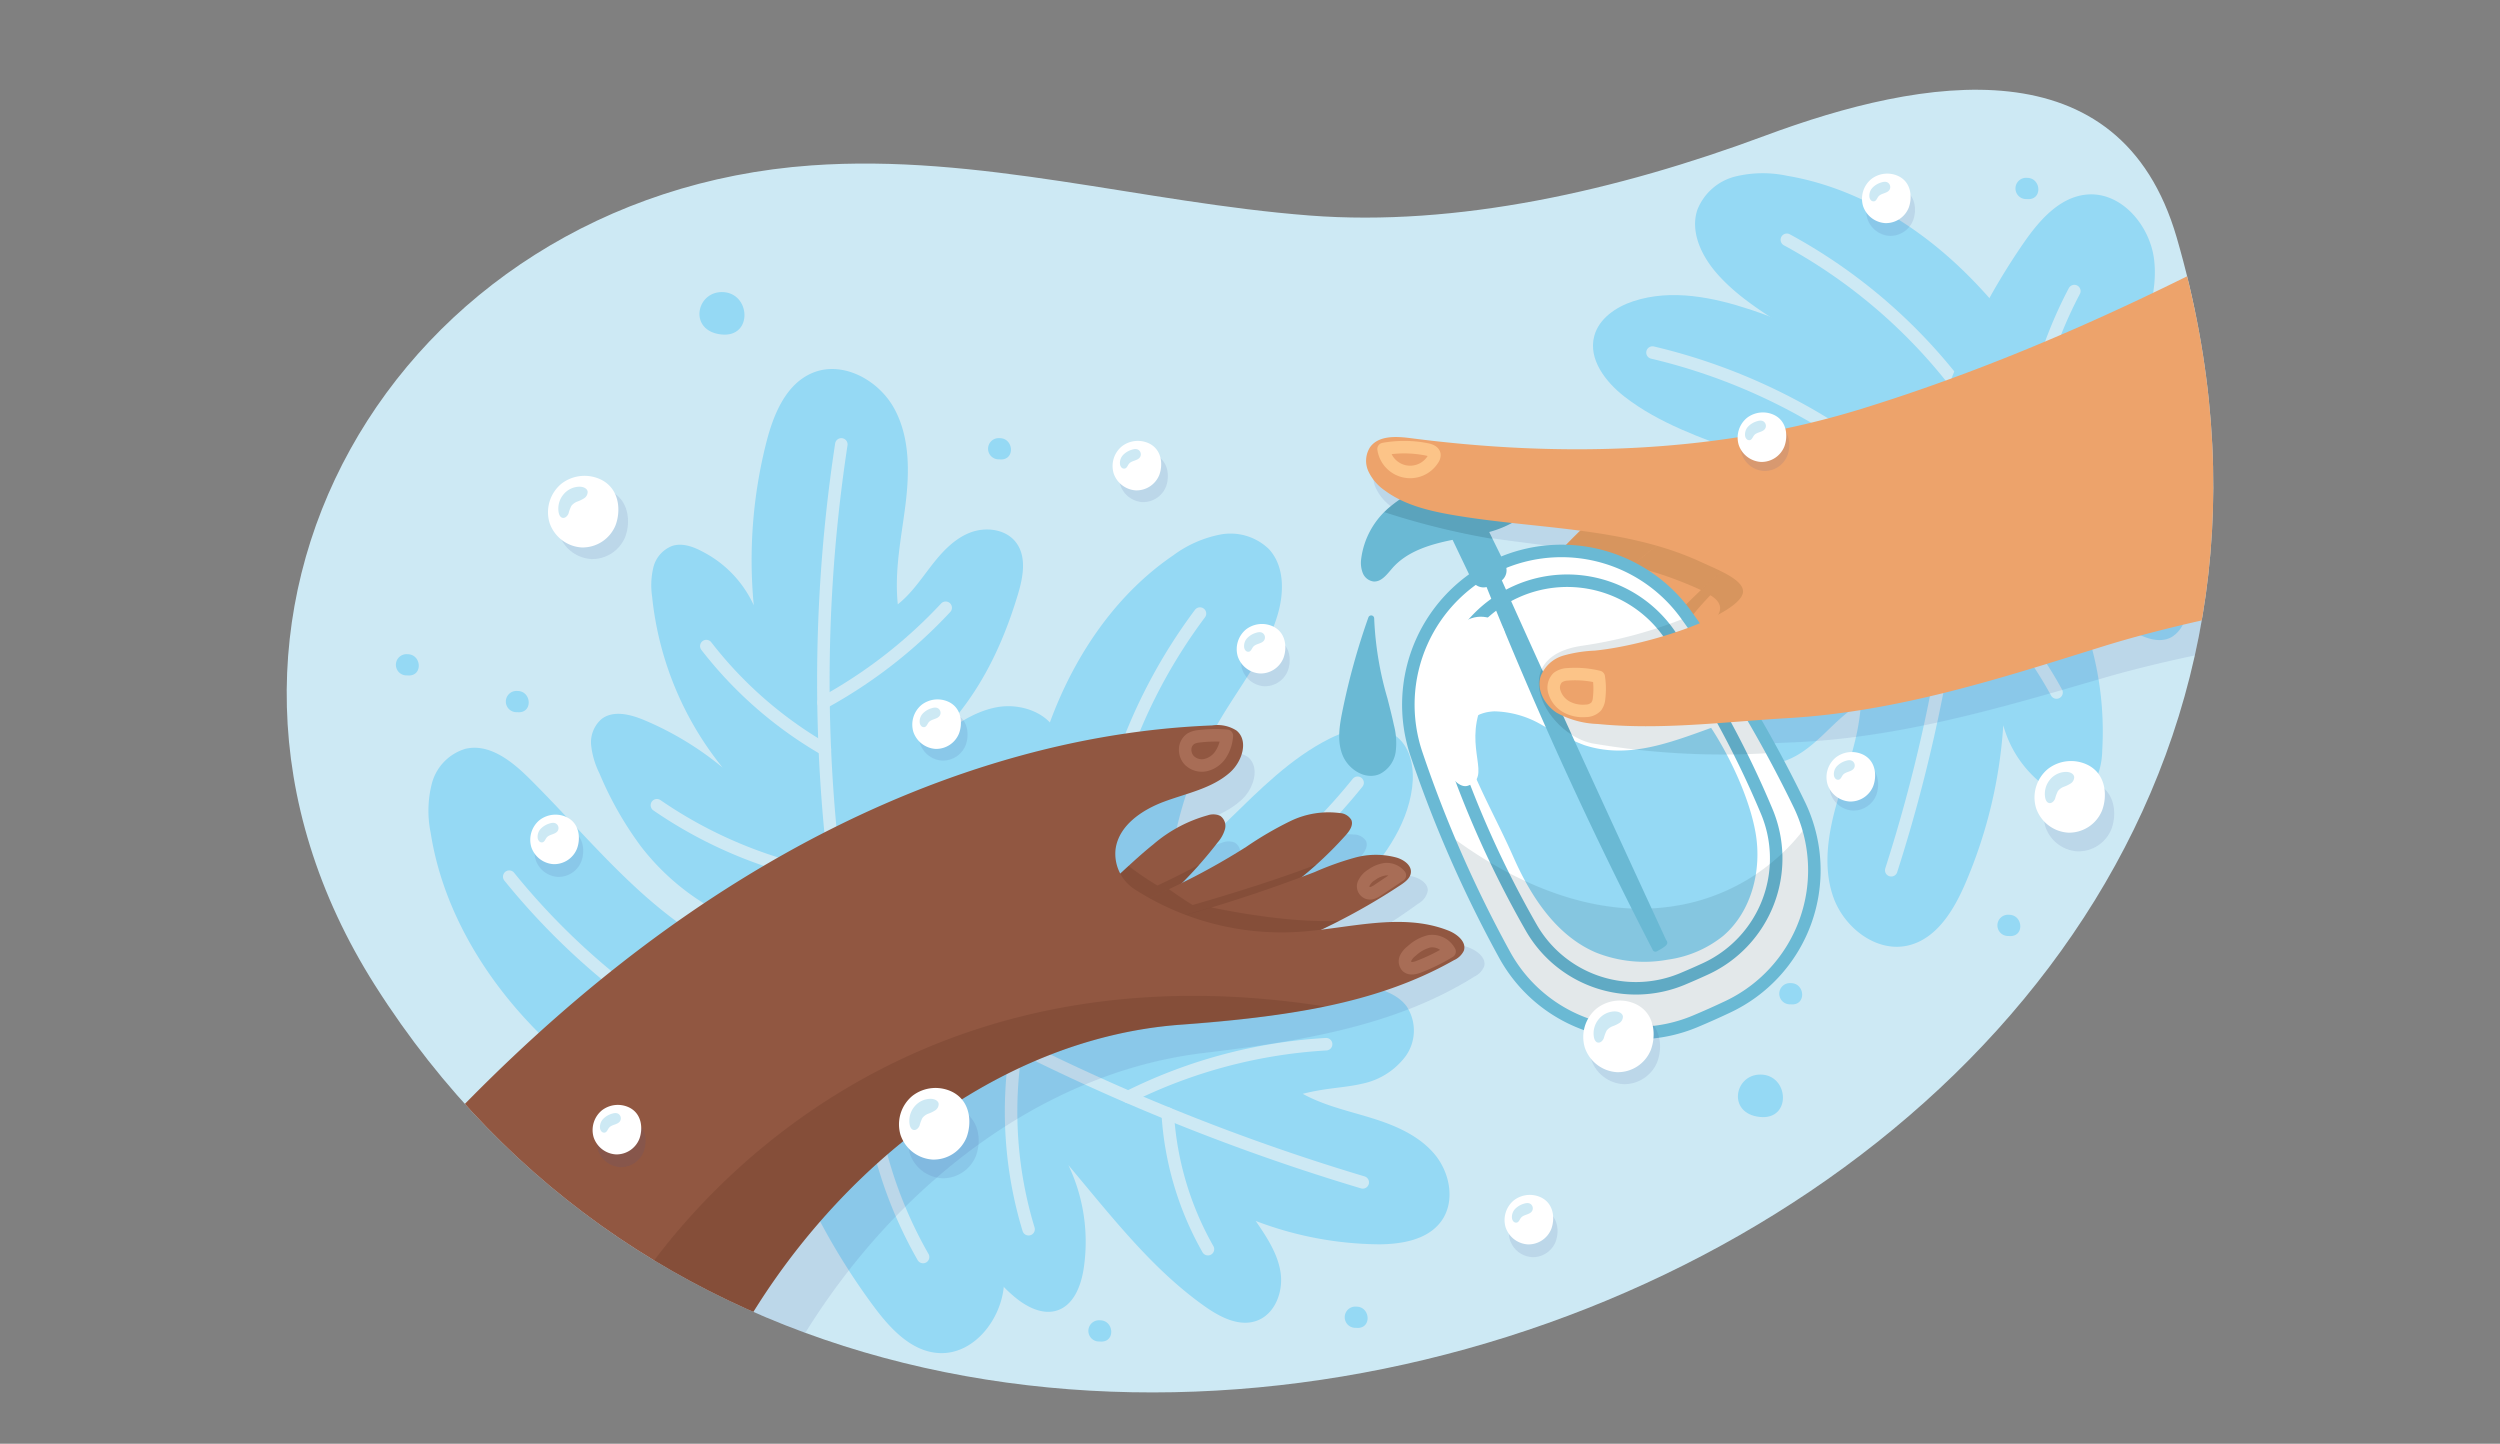 <svg xmlns="http://www.w3.org/2000/svg" xmlns:xlink="http://www.w3.org/1999/xlink" width="400" height="231" viewBox="0 0 400 231">
  <rect x="0" y="0" width="400" height="231" fill="#808080" stroke="none"/>
  <defs>
    <clipPath id="clip-path">
      <rect id="Rectángulo_424088" data-name="Rectángulo 424088" width="400" height="231" transform="translate(180 10506)" fill="#fff" stroke="#707070" stroke-width="1"/>
    </clipPath>
    <clipPath id="clip-path-2">
      <path id="Trazado_1254768" data-name="Trazado 1254768" d="M204.432,53.319c-26.726-2.072-52.972-9.928-79.724-8.014C58.19,50.062,17.82,117.978,54.91,176.48c85.832,135.38,335.356,42.335,288.273-119.647-9.056-31.155-40.581-25.69-65.845-16.29C253.616,49.369,227.988,55.146,204.432,53.319Z" transform="translate(-40.786 -33.198)"/>
    </clipPath>
  </defs>
  <g id="Enmascarar_grupo_1098666" data-name="Enmascarar grupo 1098666" transform="translate(-180 -10506)" clip-path="url(#clip-path)">
    <g id="OBJECTS" transform="translate(185.086 10494.231)">
      <g id="Grupo_1236801" data-name="Grupo 1236801" transform="translate(40.786 26.129)">
        <path id="Trazado_1254713" data-name="Trazado 1254713" d="M204.432,53.319c-26.726-2.072-52.972-9.928-79.724-8.014C58.19,50.062,17.82,117.978,54.91,176.48c85.832,135.38,335.356,42.335,288.273-119.647-9.056-31.155-40.581-25.69-65.845-16.29C253.616,49.369,227.988,55.146,204.432,53.319Z" transform="translate(-40.786 -33.198)" fill="#cde9f4"/>
        <g id="Grupo_1236760" data-name="Grupo 1236760" transform="translate(209.006 13.359)">
          <g id="Grupo_1236756" data-name="Grupo 1236756" transform="translate(20.704 22.31)">
            <path id="Trazado_1254714" data-name="Trazado 1254714" d="M554.745,162.067c-3.5,1.9-7.169,3.846-11.149,3.945s-8.327-2.3-9.03-6.215c-.435-2.431.575-4.881,1.771-7.041a38.207,38.207,0,0,1,67.014.319,55.631,55.631,0,0,1,4.689,12.571,13.269,13.269,0,0,1,.6,4.654,4.915,4.915,0,0,1-2.328,3.889c-2.1,1.116-4.652,0-6.671-1.251a50.211,50.211,0,0,1-11.2-9.5,51.9,51.9,0,0,1,6.8,28.8,12.284,12.284,0,0,1-.953,4.613,4.943,4.943,0,0,1-3.525,2.884c-1.729.256-3.4-.713-4.775-1.787a18.042,18.042,0,0,1-6.583-9.67,76.38,76.38,0,0,1-6.129,25.439c-1.835,4.233-4.564,8.711-9.05,9.787-5.089,1.22-10.3-2.827-12.027-7.768s-.768-10.4.69-15.429,3.417-9.993,3.737-15.53c-2.378,1.325-4.266,3.355-6.252,5.218s-4.206,3.639-6.859,4.249-5.822-.268-7.12-2.662c-1.382-2.551-.254-5.693,1.013-8.3C541.358,175.138,546.582,167.62,554.745,162.067Z" transform="translate(-534.463 -122.266)" fill="#95d9f4"/>
            <g id="Grupo_1236755" data-name="Grupo 1236755" transform="translate(10.471)">
              <path id="Trazado_1254715" data-name="Trazado 1254715" d="M592.527,199.067a251.415,251.415,0,0,0,11.721-89.211" transform="translate(-575.981 -109.856)" fill="none" stroke="#cde9f4" stroke-linecap="round" stroke-linejoin="round" stroke-miterlimit="10" stroke-width="2"/>
              <path id="Trazado_1254716" data-name="Trazado 1254716" d="M630.85,218.236a65.037,65.037,0,0,0-16.111-19.348" transform="translate(-587.857 -157.461)" fill="none" stroke="#cde9f4" stroke-linecap="round" stroke-linejoin="round" stroke-miterlimit="10" stroke-width="2"/>
              <path id="Trazado_1254717" data-name="Trazado 1254717" d="M587.714,214.864a77.59,77.59,0,0,0-21.706,11.9" transform="translate(-561.802 -166.003)" fill="none" stroke="#cde9f4" stroke-linecap="round" stroke-linejoin="round" stroke-miterlimit="10" stroke-width="2"/>
              <path id="Trazado_1254718" data-name="Trazado 1254718" d="M644.474,170.774A71.324,71.324,0,0,0,618.067,154.8" transform="translate(-589.637 -133.888)" fill="none" stroke="#cde9f4" stroke-linecap="round" stroke-linejoin="round" stroke-miterlimit="10" stroke-width="2"/>
              <path id="Trazado_1254719" data-name="Trazado 1254719" d="M585.214,163.839a84.43,84.43,0,0,0-28.247,7.435" transform="translate(-556.967 -138.72)" fill="none" stroke="#cde9f4" stroke-linecap="round" stroke-linejoin="round" stroke-miterlimit="10" stroke-width="2"/>
            </g>
          </g>
          <g id="Grupo_1236757" data-name="Grupo 1236757" transform="translate(16.338)">
            <path id="Trazado_1254720" data-name="Trazado 1254720" d="M565.289,115.465a61.307,61.307,0,0,0-21.1-25.955c-5.353-3.742-11.4-6.7-15.683-11.636-2.418-2.785-4.233-6.612-3.066-10.111a8.831,8.831,0,0,1,6.035-5.324,18.654,18.654,0,0,1,8.3-.128c10.447,1.762,19.988,7.376,27.674,14.668S581.1,93.2,586.265,102.445Z" transform="translate(-525.08 -61.908)" fill="#95d9f4"/>
            <path id="Trazado_1254721" data-name="Trazado 1254721" d="M556.629,84.789A86.381,86.381,0,0,1,593.7,124.228" transform="translate(-541.949 -74.142)" fill="none" stroke="#cde9f4" stroke-linecap="round" stroke-linejoin="round" stroke-miterlimit="10" stroke-width="2"/>
          </g>
          <g id="Grupo_1236758" data-name="Grupo 1236758" transform="translate(0 19.494)">
            <path id="Trazado_1254722" data-name="Trazado 1254722" d="M532.221,138.935c-10.185-9.612-26.183-10.3-37.236-18.9-3.015-2.347-5.8-5.974-4.819-9.669.746-2.817,3.486-4.67,6.255-5.581,6.11-2.012,12.808-.637,18.91,1.4,8.351,2.789,16.641,7.1,21.582,14.384Z" transform="translate(-489.967 -103.802)" fill="#95d9f4"/>
            <path id="Trazado_1254723" data-name="Trazado 1254723" d="M545.1,139.758a94.058,94.058,0,0,0-34.675-16.193" transform="translate(-500.905 -114.369)" fill="none" stroke="#cde9f4" stroke-linecap="round" stroke-linejoin="round" stroke-miterlimit="10" stroke-width="2"/>
          </g>
          <g id="Grupo_1236759" data-name="Grupo 1236759" transform="translate(52.617 3.377)">
            <path id="Trazado_1254724" data-name="Trazado 1254724" d="M632.6,111.371c-.455-5.49,1.8-10.8,3.961-15.866s4.315-10.446,3.646-15.914-5.244-10.867-10.734-10.395c-4.4.379-7.662,4.158-10.173,7.8a106.787,106.787,0,0,0-16.25,37.073Z" transform="translate(-603.048 -69.166)" fill="#95d9f4"/>
            <path id="Trazado_1254725" data-name="Trazado 1254725" d="M646.453,102.426a68.633,68.633,0,0,0-7.859,29.126" transform="translate(-622.054 -86.95)" fill="none" stroke="#cde9f4" stroke-linecap="round" stroke-linejoin="round" stroke-miterlimit="10" stroke-width="2"/>
          </g>
        </g>
        <g id="Grupo_1236769" data-name="Grupo 1236769" transform="translate(22.685 44.69)">
          <g id="Grupo_1236762" data-name="Grupo 1236762" transform="translate(26.017)">
            <path id="Trazado_1254726" data-name="Trazado 1254726" d="M199.977,189.014c3.153-2.43,6.468-4.934,10.383-5.663s8.586.947,9.9,4.7c.815,2.332.206,4.91-.633,7.233A38.207,38.207,0,0,1,153.412,205.6a55.619,55.619,0,0,1-6.623-11.668,13.267,13.267,0,0,1-1.328-4.5,4.915,4.915,0,0,1,1.682-4.208c1.891-1.434,4.594-.735,6.785.177a50.214,50.214,0,0,1,12.567,7.606,51.9,51.9,0,0,1-11.28-27.359,12.275,12.275,0,0,1,.209-4.706,4.943,4.943,0,0,1,3.023-3.407c1.667-.527,3.466.166,5,1.007a18.046,18.046,0,0,1,8.033,8.5,76.387,76.387,0,0,1,2.018-26.089c1.14-4.47,3.125-9.325,7.384-11.1,4.831-2.012,10.62,1.158,13.106,5.762s2.408,10.15,1.764,15.343-1.79,10.408-1.227,15.927c2.138-1.686,3.68-3.989,5.345-6.143s3.576-4.259,6.1-5.283,5.791-.658,7.451,1.5c1.769,2.3,1.154,5.58.316,8.358C211.122,173.985,207.155,182.237,199.977,189.014Z" transform="translate(-145.451 -129.243)" fill="#95d9f4"/>
            <g id="Grupo_1236761" data-name="Grupo 1236761" transform="translate(10.531 12.054)">
              <path id="Trazado_1254727" data-name="Trazado 1254727" d="M228.2,155.148a251.413,251.413,0,0,0,2.574,89.941" transform="translate(-198.693 -155.148)" fill="none" stroke="#cde9f4" stroke-linecap="round" stroke-linejoin="round" stroke-miterlimit="10" stroke-width="2"/>
              <path id="Trazado_1254728" data-name="Trazado 1254728" d="M185.075,224.5a65.03,65.03,0,0,0,18.976,16.548" transform="translate(-177.169 -192.231)" fill="none" stroke="#cde9f4" stroke-linecap="round" stroke-linejoin="round" stroke-miterlimit="10" stroke-width="2"/>
              <path id="Trazado_1254729" data-name="Trazado 1254729" d="M225.378,226.506a77.6,77.6,0,0,0,19.544-15.189" transform="translate(-198.719 -185.181)" fill="none" stroke="#cde9f4" stroke-linecap="round" stroke-linejoin="round" stroke-miterlimit="10" stroke-width="2"/>
              <path id="Trazado_1254730" data-name="Trazado 1254730" d="M168.084,279.228a71.328,71.328,0,0,0,28.606,11.583" transform="translate(-168.084 -221.493)" fill="none" stroke="#cde9f4" stroke-linecap="round" stroke-linejoin="round" stroke-miterlimit="10" stroke-width="2"/>
              <path id="Trazado_1254731" data-name="Trazado 1254731" d="M228.516,281.552a84.44,84.44,0,0,0,26.711-11.82" transform="translate(-200.397 -216.415)" fill="none" stroke="#cde9f4" stroke-linecap="round" stroke-linejoin="round" stroke-miterlimit="10" stroke-width="2"/>
            </g>
          </g>
          <g id="Grupo_1236763" data-name="Grupo 1236763" transform="translate(0 60.591)">
            <path id="Trazado_1254732" data-name="Trazado 1254732" d="M129.986,322.052c-9.462-5.451-18.461-11.9-25.713-20.063s-12.705-18.143-14.386-28.932A17.545,17.545,0,0,1,90.1,265.1a7.89,7.89,0,0,1,5.373-5.478c3.8-.877,7.376,1.958,10.146,4.7,5.953,5.9,11.386,12.318,17.583,17.96s13.308,10.558,21.4,12.718Z" transform="translate(-89.538 -259.46)" fill="#95d9f4"/>
            <path id="Trazado_1254733" data-name="Trazado 1254733" d="M117.307,303.787a111.979,111.979,0,0,0,38.657,30.551" transform="translate(-104.386 -283.161)" fill="none" stroke="#cde9f4" stroke-linecap="round" stroke-linejoin="round" stroke-miterlimit="10" stroke-width="2"/>
          </g>
          <g id="Grupo_1236764" data-name="Grupo 1236764" transform="translate(93.668 26.359)">
            <path id="Trazado_1254734" data-name="Trazado 1254734" d="M315.34,248.3a61.3,61.3,0,0,1,8.329-32.395c3.3-5.636,7.559-10.852,9.389-17.122,1.033-3.54,1.085-7.776-1.437-10.467A8.831,8.831,0,0,0,323.913,186a18.641,18.641,0,0,0-7.592,3.349c-8.757,5.965-15.081,15.05-19.018,24.886s-5.628,20.434-6.459,31Z" transform="translate(-290.843 -185.891)" fill="#95d9f4"/>
            <path id="Trazado_1254735" data-name="Trazado 1254735" d="M335.049,213.318a86.385,86.385,0,0,0-17.209,51.317" transform="translate(-305.278 -200.556)" fill="none" stroke="#cde9f4" stroke-linecap="round" stroke-linejoin="round" stroke-miterlimit="10" stroke-width="2"/>
          </g>
          <g id="Grupo_1236765" data-name="Grupo 1236765" transform="translate(111.129 57.411)">
            <path id="Trazado_1254736" data-name="Trazado 1254736" d="M328.369,279.74c13.066-5.039,20.592-19.173,33.119-25.432,3.418-1.707,7.891-2.65,10.8-.174,2.219,1.889,2.708,5.16,2.335,8.051-.823,6.38-4.954,11.828-9.427,16.453-6.121,6.329-13.584,11.948-22.29,13.26Z" transform="translate(-328.369 -252.625)" fill="#95d9f4"/>
            <path id="Trazado_1254737" data-name="Trazado 1254737" d="M345.46,295.785a94.06,94.06,0,0,0,29.574-24.29" transform="translate(-337.507 -262.715)" fill="none" stroke="#cde9f4" stroke-linecap="round" stroke-linejoin="round" stroke-miterlimit="10" stroke-width="2"/>
          </g>
          <g id="Grupo_1236766" data-name="Grupo 1236766" transform="translate(53.73 113.237)">
            <path id="Trazado_1254738" data-name="Trazado 1254738" d="M234.637,374.87c-.264,5.5,2.174,10.73,4.509,15.719s4.675,10.29,4.2,15.779-4.864,11.042-10.366,10.761c-4.414-.226-7.8-3.889-10.438-7.438a106.785,106.785,0,0,1-17.527-36.486Z" transform="translate(-205.011 -372.925)" fill="#95d9f4"/>
            <path id="Trazado_1254739" data-name="Trazado 1254739" d="M249.423,401.44a68.629,68.629,0,0,1-8.865-28.836" transform="translate(-224.018 -372.604)" fill="none" stroke="#cde9f4" stroke-linecap="round" stroke-linejoin="round" stroke-miterlimit="10" stroke-width="2"/>
          </g>
          <g id="Grupo_1236768" data-name="Grupo 1236768" transform="translate(77.25 77.012)">
            <path id="Trazado_1254740" data-name="Trazado 1254740" d="M287.7,345.111a28.556,28.556,0,0,1,2.432,16.627c-.425,2.7-1.575,5.711-4.165,6.6-2.357.806-4.91-.51-6.828-2.1-6.64-5.506-9.586-14.394-10.293-22.991a50.625,50.625,0,0,1,6.083-29.206c5.022-8.759,13.28-15.771,22.979-18.577,2.63-.761,5.6-1.179,7.988.165,3.28,1.849,4.1,6.449,2.833,9.993s-4.091,6.273-6.61,9.991a87.643,87.643,0,0,1,33.015.738c2.481.535,5.133,1.3,6.665,3.326a7.043,7.043,0,0,1-.112,7.96,11.553,11.553,0,0,1-7.007,4.449c-2.754.661-5.619.63-9.485,1.614,3.42,1.891,7.3,2.726,11.035,3.883s7.51,2.761,10.032,5.746,3.389,7.673,1.055,10.808c-2.161,2.9-6.19,3.606-9.809,3.645a56.555,56.555,0,0,1-19.838-3.742c1.748,2.557,3.544,5.233,3.985,8.3s-.917,6.629-3.833,7.673c-2.775.994-5.783-.543-8.2-2.237C301.181,361.845,294.759,353.514,287.7,345.111Z" transform="translate(-262.563 -294.751)" fill="#95d9f4"/>
            <g id="Grupo_1236767" data-name="Grupo 1236767" transform="translate(0 12.659)">
              <path id="Trazado_1254741" data-name="Trazado 1254741" d="M327.791,373.2a340.98,340.98,0,0,1-72.232-31.077" transform="translate(-255.559 -332.741)" fill="none" stroke="#cde9f4" stroke-linecap="round" stroke-linejoin="round" stroke-miterlimit="10" stroke-width="2"/>
              <path id="Trazado_1254742" data-name="Trazado 1254742" d="M330.175,369.844a81.4,81.4,0,0,1,31.653-8.449" transform="translate(-295.456 -343.044)" fill="none" stroke="#cde9f4" stroke-linecap="round" stroke-linejoin="round" stroke-miterlimit="10" stroke-width="2"/>
              <path id="Trazado_1254743" data-name="Trazado 1254743" d="M343.736,385.252a49.98,49.98,0,0,0,6.435,21.695" transform="translate(-302.707 -355.8)" fill="none" stroke="#cde9f4" stroke-linecap="round" stroke-linejoin="round" stroke-miterlimit="10" stroke-width="2"/>
              <path id="Trazado_1254744" data-name="Trazado 1254744" d="M292.672,391.123a64.737,64.737,0,0,1-1.912-29.5" transform="translate(-273.907 -343.168)" fill="none" stroke="#cde9f4" stroke-linecap="round" stroke-linejoin="round" stroke-miterlimit="10" stroke-width="2"/>
              <path id="Trazado_1254745" data-name="Trazado 1254745" d="M298.09,341.871a44.824,44.824,0,0,1,18.551-19.915" transform="translate(-278.3 -321.956)" fill="none" stroke="#cde9f4" stroke-linecap="round" stroke-linejoin="round" stroke-miterlimit="10" stroke-width="2"/>
            </g>
          </g>
        </g>
        <g id="Grupo_1236770" data-name="Grupo 1236770" transform="translate(17.529 14.101)">
          <path id="Trazado_1254746" data-name="Trazado 1254746" d="M186.282,102.769c4.638-.022,5.08,7.35-.089,6.782C180.982,108.978,182.129,102.789,186.282,102.769Z" transform="translate(-134.202 -84.499)" fill="#95d9f4"/>
          <path id="Trazado_1254747" data-name="Trazado 1254747" d="M543.371,371.834c4.638-.022,5.08,7.35-.089,6.782C538.071,378.043,539.218,371.854,543.371,371.834Z" transform="translate(-325.135 -228.366)" fill="#95d9f4"/>
          <path id="Trazado_1254748" data-name="Trazado 1254748" d="M283.872,153c2.319-.011,2.54,3.675-.045,3.391A1.7,1.7,0,1,1,283.872,153Z" transform="translate(-187.338 -111.355)" fill="#95d9f4"/>
          <path id="Trazado_1254749" data-name="Trazado 1254749" d="M80.244,227.291c2.319-.011,2.54,3.675-.045,3.391A1.7,1.7,0,1,1,80.244,227.291Z" transform="translate(-78.458 -151.08)" fill="#95d9f4"/>
          <path id="Trazado_1254750" data-name="Trazado 1254750" d="M630.943,316.9c2.319-.011,2.54,3.675-.045,3.391A1.7,1.7,0,1,1,630.943,316.9Z" transform="translate(-372.914 -198.996)" fill="#95d9f4"/>
          <path id="Trazado_1254751" data-name="Trazado 1254751" d="M118.051,239.934c2.319-.011,2.54,3.675-.045,3.391A1.7,1.7,0,1,1,118.051,239.934Z" transform="translate(-98.674 -157.84)" fill="#95d9f4"/>
          <path id="Trazado_1254752" data-name="Trazado 1254752" d="M406.51,451.636c2.319-.011,2.54,3.675-.045,3.391A1.7,1.7,0,1,1,406.51,451.636Z" transform="translate(-252.911 -271.036)" fill="#95d9f4"/>
          <path id="Trazado_1254753" data-name="Trazado 1254753" d="M555.936,340.4c2.319-.011,2.54,3.675-.045,3.391A1.7,1.7,0,1,1,555.936,340.4Z" transform="translate(-332.809 -211.56)" fill="#95d9f4"/>
          <path id="Trazado_1254754" data-name="Trazado 1254754" d="M318.361,456.337c2.319-.011,2.54,3.675-.045,3.391A1.7,1.7,0,1,1,318.361,456.337Z" transform="translate(-205.779 -273.55)" fill="#95d9f4"/>
          <path id="Trazado_1254755" data-name="Trazado 1254755" d="M637.151,63.5c2.319-.011,2.54,3.675-.045,3.391A1.7,1.7,0,1,1,637.151,63.5Z" transform="translate(-376.234 -63.504)" fill="#95d9f4"/>
        </g>
        <g id="Grupo_1236786" data-name="Grupo 1236786">
          <g id="Grupo_1236776" data-name="Grupo 1236776" clip-path="url(#clip-path-2)">
            <path id="Trazado_1254756" data-name="Trazado 1254756" d="M261.785,292.2c-6.5-2.265-13.474-.407-20.37.738a101.3,101.3,0,0,0,12.4-7.712,3.044,3.044,0,0,0,1.533-2.046c.063-1.18-1.194-1.98-2.335-2.284a12.637,12.637,0,0,0-6.732.3,47.179,47.179,0,0,0-6.31,2.581c-.68.31-1.367.606-2.052.9a59.762,59.762,0,0,0,6.768-7.035c.574-.7,1.162-1.635.777-2.46a2.263,2.263,0,0,0-1.875-1.016,13.975,13.975,0,0,0-7.878,1.638,55.593,55.593,0,0,0-6.857,4.418,110.444,110.444,0,0,1-9.992,6.2,66.177,66.177,0,0,0,5.4-6.723,5.517,5.517,0,0,0,1.061-2.146,1.989,1.989,0,0,0-.844-2.1,2.7,2.7,0,0,0-2-.007,22.6,22.6,0,0,0-8.507,5.036c-1.75,1.531-3.385,3.2-5.073,4.889a6.426,6.426,0,0,1-.925-3.826c.317-3.836,3.946-6.516,7.5-8.006s7.5-2.424,10.263-5.106c1.842-1.789,2.8-5.175.758-6.729a5.652,5.652,0,0,0-3.933-.657c-23.949,1.993-47.028,10.835-67.443,23.515s-38.289,29.118-54.5,48.1a172.88,172.88,0,0,0,50.8,28.9c13.52-26.316,38.69-48.922,68.066-52.444,16.461-1.973,31.057-4.537,43.353-12.243a3.172,3.172,0,0,0,1.511-1.556C264.8,293.9,263.2,292.693,261.785,292.2Z" transform="translate(-72.778 -154.998)" fill="#424f96" opacity="0.12"/>
            <g id="Grupo_1236775" data-name="Grupo 1236775" transform="translate(23.118 101.691)">
              <g id="Grupo_1236771" data-name="Grupo 1236771" transform="translate(107.948 14.256)">
                <path id="Trazado_1254757" data-name="Trazado 1254757" d="M328.156,298.968l1.353-.976a66.552,66.552,0,0,0,10.86-11.144,5.521,5.521,0,0,0,1.154-2.1,1.989,1.989,0,0,0-.751-2.131,2.7,2.7,0,0,0-2-.094,22.59,22.59,0,0,0-8.72,4.658c-2.595,2.076-4.959,4.43-7.591,6.748A28.141,28.141,0,0,0,328.156,298.968Z" transform="translate(-322.466 -282.383)" fill="#915741"/>
                <path id="Trazado_1254758" data-name="Trazado 1254758" d="M329.508,307.2a66.971,66.971,0,0,0,7.926-7.6c-3.316,1.793-6.716,3.364-6.716,3.364a44.057,44.057,0,0,1-4.61-3.138c-1.19,1.09-2.385,2.2-3.643,3.312a28.144,28.144,0,0,0,5.69,5.037Z" transform="translate(-322.465 -291.589)" fill="#4f2718" opacity="0.18"/>
              </g>
              <g id="Grupo_1236772" data-name="Grupo 1236772" transform="translate(113.343 13.892)">
                <path id="Trazado_1254759" data-name="Trazado 1254759" d="M334.059,295.991a110.363,110.363,0,0,0,17.069-8.838,55.574,55.574,0,0,1,7.044-4.112,13.977,13.977,0,0,1,7.942-1.29,2.263,2.263,0,0,1,1.829,1.1c.349.84-.28,1.744-.885,2.423a60.159,60.159,0,0,1-21.974,15.579,20.931,20.931,0,0,1-5.507,1.6Z" transform="translate(-334.059 -281.601)" fill="#915741"/>
                <path id="Trazado_1254760" data-name="Trazado 1254760" d="M362.372,299.6c-8.353,3.237-19.822,6.478-19.822,6.478-1.251-.749-2.856-1.864-3.791-2.528q-2.326,1.087-4.7,2.068l5.518,6.455a20.909,20.909,0,0,0,5.507-1.6A60.183,60.183,0,0,0,362.372,299.6Z" transform="translate(-334.059 -291.223)" fill="#4f2718" opacity="0.18"/>
              </g>
              <g id="Grupo_1236773" data-name="Grupo 1236773" transform="translate(116.985 20.72)">
                <path id="Trazado_1254761" data-name="Trazado 1254761" d="M357.859,312.154a101.266,101.266,0,0,0,22.172-11.061c.735-.488,1.535-1.1,1.621-1.977.115-1.176-1.106-2.03-2.233-2.385a12.64,12.64,0,0,0-6.739,0,47.106,47.106,0,0,0-6.417,2.3,241.973,241.973,0,0,1-24.377,7.912C346.544,309.909,352.206,314.154,357.859,312.154Z" transform="translate(-341.886 -296.274)" fill="#915741"/>
                <path id="Trazado_1254762" data-name="Trazado 1254762" d="M416.87,302.186q-1.707,1.148-3.416,2.294a3.709,3.709,0,0,1-.9.491,1.115,1.115,0,0,1-1.4-1.6,3.04,3.04,0,0,1,1.181-1.249,4.8,4.8,0,0,1,2.227-.921A2.728,2.728,0,0,1,416.87,302.186Z" transform="translate(-378.866 -298.904)" fill="none" stroke="#a86d56" stroke-linecap="round" stroke-linejoin="round" stroke-miterlimit="10" stroke-width="2"/>
                <path id="Trazado_1254763" data-name="Trazado 1254763" d="M349.7,314.345q-3.918,1.167-7.814,2.265c4.657,2.962,10.32,7.206,15.973,5.207a101.19,101.19,0,0,0,12.351-5.33C362.818,316.861,353.629,315.167,349.7,314.345Z" transform="translate(-341.887 -305.936)" fill="#4f2718" opacity="0.18"/>
              </g>
              <g id="Grupo_1236774" data-name="Grupo 1236774">
                <path id="Trazado_1254764" data-name="Trazado 1254764" d="M139.957,349.06c14.662-25.7,40.8-47.177,70.3-49.406,16.532-1.249,31.226-3.17,43.848-10.329a3.172,3.172,0,0,0,1.578-1.488c.509-1.408-1.037-2.682-2.429-3.236-7.588-3.022-16.085-.279-24.238.207a43.517,43.517,0,0,1-25.928-6.789,6.76,6.76,0,0,1-3.121-6.42c.485-3.818,4.228-6.336,7.839-7.669s7.6-2.092,10.477-4.651c1.919-1.707,3.027-5.047,1.052-6.689a5.65,5.65,0,0,0-3.9-.829c-24.013.94-47.458,8.761-68.41,20.533S107.5,299.7,90.47,317.957A172.862,172.862,0,0,0,139.957,349.06Z" transform="translate(-90.47 -251.744)" fill="#915741"/>
                <path id="Trazado_1254765" data-name="Trazado 1254765" d="M356.405,255.251a22.326,22.326,0,0,0-4.4.083,3.3,3.3,0,0,0-1.312.359,2.082,2.082,0,0,0-.953,1.6,2.474,2.474,0,0,0,.639,1.88,2.849,2.849,0,0,0,2.644.768,3.964,3.964,0,0,0,2.324-1.589A6.207,6.207,0,0,0,356.405,255.251Z" transform="translate(-229.097 -253.582)" fill="none" stroke="#a86d56" stroke-linecap="round" stroke-linejoin="round" stroke-miterlimit="10" stroke-width="2"/>
                <path id="Trazado_1254766" data-name="Trazado 1254766" d="M432.455,327.592a29.627,29.627,0,0,1-4.931,2.428c-.628.24-1.42.429-1.9-.037a1.245,1.245,0,0,1-.174-1.386,3.326,3.326,0,0,1,.967-1.115,6.3,6.3,0,0,1,2.8-1.53A3.164,3.164,0,0,1,432.455,327.592Z" transform="translate(-269.51 -291.398)" fill="none" stroke="#a86d56" stroke-linecap="round" stroke-linejoin="round" stroke-miterlimit="10" stroke-width="2"/>
                <path id="Trazado_1254767" data-name="Trazado 1254767" d="M271.375,346.475c-67.311-10.615-101.219,31.261-110.081,44.442a178.66,178.66,0,0,0,16.532,7.883c14.662-25.7,40.8-47.177,70.3-49.406A182.735,182.735,0,0,0,271.375,346.475Z" transform="translate(-128.339 -301.484)" fill="#4f2718" opacity="0.18"/>
              </g>
            </g>
          </g>
          <g id="Grupo_1236785" data-name="Grupo 1236785" clip-path="url(#clip-path-2)">
            <path id="Trazado_1254769" data-name="Trazado 1254769" d="M608.371,129.54c-21.512-2.937-57.881,3.042-76.821,8.546-16.463,4.785-32.91,9.731-50.4,10.4-10.178.387-20.355,1.534-30.467.325a14.575,14.575,0,0,1-6.516-1.918c-1.9-1.276-3.2-3.715-2.474-5.881a5.571,5.571,0,0,1,3.693-3.25,21.528,21.528,0,0,1,5.041-.7c8.536-.662,22.43-5.006,23.822-8.52.847-2.139-3.9-4.018-6.415-5.254-12.224-6-26.434-5.8-39.8-8.405-3.792-.739-7.658-1.768-10.706-4.143a7.665,7.665,0,0,1-2.528-3.1,4.033,4.033,0,0,1,.356-3.856c1.4-1.858,4.2-1.655,6.5-1.308,23.844,3.588,48.714,3.512,72.14-3.2,35.589-10.2,68.907-27.33,101-45.786,0,0,.176.848.088.651C607.638,76.472,612.256,103.345,608.371,129.54Z" transform="translate(-240.595 -44.046)" fill="#424f96" opacity="0.12"/>
            <g id="Grupo_1236777" data-name="Grupo 1236777" transform="translate(216.409 75.091)">
              <path id="Trazado_1254770" data-name="Trazado 1254770" d="M519.031,194.579a55.892,55.892,0,0,0-8.136,7.014,18.736,18.736,0,0,0-4.843,9.44c-.655,4.254.675,8.536,1.988,12.635.527,1.644,1.281,3.519,2.94,4a3.616,3.616,0,0,0,3.333-1.009c1.616-1.5,2.161-3.837,2.241-6.04s-.22-4.423.07-6.609a16.584,16.584,0,0,1,4.7-9.006,49.378,49.378,0,0,1,8.068-6.414Z" transform="translate(-505.878 -194.579)" fill="#eda36b"/>
              <path id="Trazado_1254771" data-name="Trazado 1254771" d="M510.893,201.593a18.736,18.736,0,0,0-4.843,9.44c-.648,4.21.648,8.447,1.947,12.507a32.648,32.648,0,0,0,4.171-.317c1.188-.179,2.61-.314,4.124-.416a13.168,13.168,0,0,0,.261-2.193c.08-2.2-.22-4.423.07-6.609a16.584,16.584,0,0,1,4.7-9.006,49.381,49.381,0,0,1,8.068-6.414l-10.359-4.007A55.944,55.944,0,0,0,510.893,201.593Zm.089,6.8a46.866,46.866,0,0,1,6.277-8.027l.1.06C521.579,203.094,515.729,206.378,510.982,208.392Z" transform="translate(-505.878 -194.578)" fill="#755524" opacity="0.18"/>
            </g>
            <g id="Grupo_1236778" data-name="Grupo 1236778" transform="translate(204.951 71.441)">
              <path id="Trazado_1254772" data-name="Trazado 1254772" d="M495.133,186.735a75.243,75.243,0,0,0-8.285,8.469,25.177,25.177,0,0,0-5.205,10.532c-1.033,5.2.168,10.561,1.364,15.73.419,1.808,1.08,3.9,2.836,4.5,1.692.578,3.542-.639,4.434-2.189,2.07-3.6.435-8.141.935-12.263.548-4.525,3.641-8.291,6.781-11.594a124.419,124.419,0,0,1,10.951-10.211Z" transform="translate(-481.251 -186.735)" fill="#eda36b"/>
              <path id="Trazado_1254773" data-name="Trazado 1254773" d="M486.849,195.2a25.177,25.177,0,0,0-5.205,10.532c-.8,4.026-.26,8.143.578,12.195a44.027,44.027,0,0,0,9.129,1.356c.052-2.538-.447-5.235-.14-7.772a14.363,14.363,0,0,1,2-5.577c-.239.08-.375.122-.375.122l-9.416,2.753a51.971,51.971,0,0,1,10.515-16.674,60.755,60.755,0,0,1,8.649,3.21c2.056-1.949,4.171-3.836,6.356-5.639l-13.809-2.974A75.2,75.2,0,0,0,486.849,195.2Z" transform="translate(-481.252 -186.736)" fill="#755524" opacity="0.18"/>
            </g>
            <g id="Grupo_1236779" data-name="Grupo 1236779" transform="translate(193.643 69.272)">
              <path id="Trazado_1254774" data-name="Trazado 1254774" d="M471.585,182.073a84.306,84.306,0,0,0-8.839,9.593,28.19,28.19,0,0,0-5.446,11.74c-.983,5.542.283,11.212,1.622,16.68.347,1.412.858,3.017,2.2,3.567a3.063,3.063,0,0,0,3.185-.815,7,7,0,0,0,1.615-3.042c1.028-3.408,1.158-7.014,1.788-10.518a37.6,37.6,0,0,1,17.148-25.073Z" transform="translate(-456.95 -182.073)" fill="#eda36b"/>
              <path id="Trazado_1254775" data-name="Trazado 1254775" d="M472.042,236.706a4.239,4.239,0,0,0,1.445,5.922,8.331,8.331,0,0,0,1.185.626c.245-1.791.436-3.6.757-5.373.14-.778.315-1.547.506-2.313Z" transform="translate(-464.664 -210.676)" fill="#755524" opacity="0.18"/>
              <path id="Trazado_1254776" data-name="Trazado 1254776" d="M490.807,188.98a36.3,36.3,0,0,1,6.179-4.776l-13.278-2.132c-1.375,1.346-2.751,2.7-4.085,4.084C482.472,186.8,486.646,187.794,490.807,188.98Z" transform="translate(-469.073 -182.072)" fill="#755524" opacity="0.18"/>
            </g>
            <g id="Grupo_1236783" data-name="Grupo 1236783" transform="translate(168.401 61.275)">
              <g id="Grupo_1236782" data-name="Grupo 1236782" transform="translate(3.486)">
                <g id="Grupo_1236780" data-name="Grupo 1236780" transform="translate(7.593 12.482)">
                  <path id="Trazado_1254777" data-name="Trazado 1254777" d="M477.567,264.7q-2.573,1.219-5.2,2.319a24.138,24.138,0,0,1-30.477-10.675,199.071,199.071,0,0,1-14.054-31.983,24.662,24.662,0,0,1,13.615-30.688l.384-.159a24.586,24.586,0,0,1,29.277,8.679,204.776,204.776,0,0,1,18.019,30.3A24.15,24.15,0,0,1,477.567,264.7Z" transform="translate(-426.513 -191.71)" fill="#fff"/>
                  <path id="Trazado_1254778" data-name="Trazado 1254778" d="M484.594,249.579c-6.827,2.468-13.438,5.019-20.332,2.747a51.943,51.943,0,0,1-6.954-3.331,15.644,15.644,0,0,0-7.356-2.06c-2.573.075-4.988,1.435-5.385,4.627,2.62,7.443,5.618,12.4,8.4,18.7s6.854,12.56,13.191,15.262a20.847,20.847,0,0,0,11.56,1.13,18.016,18.016,0,0,0,8.794-3.781c4.576-3.906,6.229-10.568,5.194-16.493C490.743,260.839,487.6,254.157,484.594,249.579Z" transform="translate(-436.166 -221.236)" fill="#95d9f4"/>
                  <path id="Trazado_1254779" data-name="Trazado 1254779" d="M480.33,264.093q-1.847.851-3.725,1.636a19.3,19.3,0,0,1-24.152-8.222,164.005,164.005,0,0,1-13.144-29.27A19.92,19.92,0,0,1,449.929,203.8l.344-.154a19.9,19.9,0,0,1,24.345,6.987,153.408,153.408,0,0,1,15.522,28.3A19.444,19.444,0,0,1,480.33,264.093Z" transform="translate(-432.804 -197.196)" fill="none" stroke="#6ab9d4" stroke-linecap="round" stroke-linejoin="round" stroke-miterlimit="10" stroke-width="2"/>
                  <path id="Trazado_1254780" data-name="Trazado 1254780" d="M497.228,285.905a32.342,32.342,0,0,1-22.133,13.14c-15.025,2.031-28.845-6.61-35.689-11.883a199.546,199.546,0,0,0,9.377,19.545,24.138,24.138,0,0,0,30.477,10.675q2.626-1.1,5.2-2.319A24.178,24.178,0,0,0,497.228,285.905Z" transform="translate(-433.407 -242.076)" fill="#183f4f" opacity="0.12"/>
                  <path id="Trazado_1254781" data-name="Trazado 1254781" d="M479.866,234.7a122.261,122.261,0,0,0,28.915,1.524,212.945,212.945,0,0,0-13.631-21.749,71.33,71.33,0,0,1-16.85,4.606C465.915,220.855,472.309,233.122,479.866,234.7Z" transform="translate(-450.472 -203.884)" fill="#183f4f" opacity="0.12"/>
                  <path id="Trazado_1254782" data-name="Trazado 1254782" d="M477.567,264.7q-2.573,1.219-5.2,2.319a24.138,24.138,0,0,1-30.477-10.675,199.071,199.071,0,0,1-14.054-31.983,24.662,24.662,0,0,1,13.615-30.688l.384-.159a24.586,24.586,0,0,1,29.277,8.679,204.776,204.776,0,0,1,18.019,30.3A24.15,24.15,0,0,1,477.567,264.7Z" transform="translate(-426.513 -191.71)" fill="none" stroke="#6ab9d4" stroke-linecap="round" stroke-linejoin="round" stroke-miterlimit="10" stroke-width="2"/>
                </g>
                <g id="Grupo_1236781" data-name="Grupo 1236781">
                  <path id="Trazado_1254783" data-name="Trazado 1254783" d="M459.193,239.987a.524.524,0,0,0-.166-.315c-8.686-18.823-17.657-38.269-26.3-57.561a2.084,2.084,0,0,0,.545-2.523l-2.569-5.219a16.909,16.909,0,0,0,4.1-1.7c1.226-.732,2.42-1.852,2.457-3.279.046-1.728-1.611-3.011-3.223-3.636a16.341,16.341,0,0,0-10.894.139,24.144,24.144,0,0,0-8.421,4.54,12.9,12.9,0,0,0-4.5,8.257,4.556,4.556,0,0,0,.255,2.244,2.177,2.177,0,0,0,1.7,1.352c1.286.112,2.189-1.162,3.037-2.133,2.334-2.671,5.96-3.777,9.435-4.486l.2-.04,3.073,6.424a2.086,2.086,0,0,0,2.367,1.126c7.9,19.706,16.843,39.242,26.595,58.087a.473.473,0,0,0,.282.235.467.467,0,0,0,.118.021.478.478,0,0,0,.248-.056C459.27,240.537,459.229,240.245,459.193,239.987Z" transform="translate(-410.194 -164.885)" fill="#6ab9d4"/>
                  <path id="Trazado_1254784" data-name="Trazado 1254784" d="M435,174.371a16.908,16.908,0,0,0,4.1-1.7c1.226-.732,2.42-1.852,2.457-3.279.046-1.728-1.611-3.011-3.223-3.636a16.341,16.341,0,0,0-10.894.139,24.144,24.144,0,0,0-8.421,4.54c-.274.242-.539.5-.8.759a120.993,120.993,0,0,0,17.317,4.278Z" transform="translate(-414.488 -164.886)" fill="#183f4f" opacity="0.18"/>
                  <path id="Trazado_1254785" data-name="Trazado 1254785" d="M471.811,232.386c-1.612,3.4,1,8.131,4.8,10.531Q474.2,237.657,471.811,232.386Z" transform="translate(-442.881 -200.978)" fill="#183f4f" opacity="0.18"/>
                </g>
                <path id="Trazado_1254786" data-name="Trazado 1254786" d="M443.3,214.6c-5.28-1.555-9.718,6.292-9.567,13.727s3.765,13.956,6.165,13.115c3.886-1.363-.6-5.834,2.108-12.724S448.384,216.1,443.3,214.6Z" transform="translate(-422.78 -191.363)" fill="#fff"/>
              </g>
              <path id="Trazado_1254787" data-name="Trazado 1254787" d="M411.441,231.45c-.3-1.417-.658-2.8-1.032-4.261a52.974,52.974,0,0,1-2.112-12.768.476.476,0,0,0-.924-.152,110.928,110.928,0,0,0-4.186,15.135c-.456,2.267-.829,4.664.036,6.866a5.586,5.586,0,0,0,2.928,3.014,4.112,4.112,0,0,0,1.727.34,3.534,3.534,0,0,0,1.277-.28,4.7,4.7,0,0,0,2.589-3.6A11.372,11.372,0,0,0,411.441,231.45Z" transform="translate(-402.702 -191.121)" fill="#6ab9d4"/>
            </g>
            <g id="Grupo_1236784" data-name="Grupo 1236784" transform="translate(172.708 3.257)">
              <path id="Trazado_1254788" data-name="Trazado 1254788" d="M606.293,115.965c-21.567-2.5-57.807,4.212-76.633,10.1-16.363,5.117-32.706,10.395-50.184,11.414-10.168.593-20.319,1.945-30.454.941a14.575,14.575,0,0,1-6.553-1.785c-1.922-1.237-3.278-3.649-2.592-5.83a5.57,5.57,0,0,1,3.626-3.324,21.538,21.538,0,0,1,5.026-.8c8.521-.835,22.323-5.458,23.645-9,.8-2.156-3.977-3.938-6.519-5.123-12.343-5.753-26.546-5.266-39.961-7.6-3.806-.663-7.692-1.613-10.787-3.925a7.665,7.665,0,0,1-2.59-3.047,4.033,4.033,0,0,1,.278-3.862c1.361-1.886,4.161-1.739,6.468-1.439,23.912,3.1,48.775,2.526,72.06-4.659C526.5,77.1,559.463,59.3,591.177,40.2c0,0,.193.844.1.65C604.487,62.923,609.647,89.7,606.293,115.965Z" transform="translate(-411.957 -40.199)" fill="#eda36b"/>
              <path id="Trazado_1254789" data-name="Trazado 1254789" d="M417.958,156.4a4.3,4.3,0,0,0,7.915,1.626,1.126,1.126,0,0,0,.219-.721c-.068-.492-.64-.72-1.126-.827A18.59,18.59,0,0,0,417.958,156.4Z" transform="translate(-415.166 -102.176)" fill="none" stroke="#fcc488" stroke-linecap="round" stroke-linejoin="round" stroke-miterlimit="10" stroke-width="2"/>
              <path id="Trazado_1254790" data-name="Trazado 1254790" d="M483.678,234.56a12.379,12.379,0,0,1,.06,3.387,2.563,2.563,0,0,1-.463,1.356,2.367,2.367,0,0,1-1.706.693,5.455,5.455,0,0,1-3.008-.615,4.075,4.075,0,0,1-1.948-2.329,2.266,2.266,0,0,1,.5-2.365,2.827,2.827,0,0,1,1.591-.535A15.831,15.831,0,0,1,483.678,234.56Z" transform="translate(-446.461 -143.875)" fill="none" stroke="#fcc488" stroke-linecap="round" stroke-linejoin="round" stroke-miterlimit="10" stroke-width="2"/>
            </g>
          </g>
        </g>
        <g id="Grupo_1236800" data-name="Grupo 1236800" transform="translate(38.965 13.419)">
          <g id="Grupo_1236787" data-name="Grupo 1236787" transform="translate(2.835 48.354)">
            <path id="Trazado_1254792" data-name="Trazado 1254792" d="M142.585,170.622a6.044,6.044,0,0,0-6.5.592,5.923,5.923,0,0,0-1.891,6.23,5.8,5.8,0,0,0,5.15,3.956,5.694,5.694,0,0,0,5.416-3.552C145.579,175.694,145.5,172.192,142.585,170.622Z" transform="translate(-132.397 -168.086)" fill="#424f96" opacity="0.12"/>
            <path id="Trazado_1254793" data-name="Trazado 1254793" d="M139.263,166.637a6.044,6.044,0,0,0-6.5.592,5.923,5.923,0,0,0-1.891,6.23,5.805,5.805,0,0,0,5.15,3.956,5.694,5.694,0,0,0,5.416-3.552C142.257,171.709,142.182,168.207,139.263,166.637Z" transform="translate(-130.621 -165.955)" fill="#fff"/>
            <path id="Trazado_1254794" data-name="Trazado 1254794" d="M137.591,169.689a3.385,3.385,0,0,0-2.615,1.281,3.55,3.55,0,0,0-.741,2.816c.064.371.241.784.6.88.422.111.818-.277.983-.681a6.172,6.172,0,0,1,.454-1.222,2.157,2.157,0,0,1,.972-.7,5.319,5.319,0,0,0,1.086-.528,1.211,1.211,0,0,0,.55-1.021C138.851,170.115,138.433,169.709,137.591,169.689Z" transform="translate(-132.527 -167.951)" fill="#cde9f4"/>
          </g>
          <g id="Grupo_1236788" data-name="Grupo 1236788" transform="translate(240.677 93.987)">
            <path id="Trazado_1254795" data-name="Trazado 1254795" d="M653.623,271.136a6.044,6.044,0,0,0-6.5.592,5.924,5.924,0,0,0-1.891,6.23,5.806,5.806,0,0,0,5.15,3.956,5.694,5.694,0,0,0,5.416-3.552C656.617,276.208,656.542,272.706,653.623,271.136Z" transform="translate(-643.489 -267.464)" fill="#424f96" opacity="0.12"/>
            <path id="Trazado_1254796" data-name="Trazado 1254796" d="M650.416,264.709a6.045,6.045,0,0,0-6.5.592,5.923,5.923,0,0,0-1.891,6.23,5.806,5.806,0,0,0,5.15,3.956,5.694,5.694,0,0,0,5.416-3.552C653.41,269.78,653.335,266.278,650.416,264.709Z" transform="translate(-641.774 -264.027)" fill="#fff"/>
            <path id="Trazado_1254797" data-name="Trazado 1254797" d="M648.745,267.759a3.387,3.387,0,0,0-2.615,1.281,3.552,3.552,0,0,0-.742,2.816c.065.371.241.784.605.88.422.111.818-.277.983-.681a6.212,6.212,0,0,1,.453-1.222,2.156,2.156,0,0,1,.972-.7,5.334,5.334,0,0,0,1.086-.529,1.21,1.21,0,0,0,.55-1.02C650.005,268.186,649.586,267.779,648.745,267.759Z" transform="translate(-643.68 -266.022)" fill="#cde9f4"/>
          </g>
          <g id="Grupo_1236789" data-name="Grupo 1236789" transform="translate(58.994 146.294)">
            <path id="Trazado_1254798" data-name="Trazado 1254798" d="M263.163,383.552a6.045,6.045,0,0,0-6.5.592,5.924,5.924,0,0,0-1.891,6.23,5.806,5.806,0,0,0,5.15,3.956,5.694,5.694,0,0,0,5.416-3.552C266.157,388.623,266.082,385.121,263.163,383.552Z" transform="translate(-253.029 -379.879)" fill="#424f96" opacity="0.12"/>
            <path id="Trazado_1254799" data-name="Trazado 1254799" d="M259.956,377.124a6.045,6.045,0,0,0-6.5.592,5.923,5.923,0,0,0-1.891,6.23,5.806,5.806,0,0,0,5.15,3.956,5.694,5.694,0,0,0,5.416-3.552C262.95,382.195,262.875,378.693,259.956,377.124Z" transform="translate(-251.314 -376.442)" fill="#fff"/>
            <path id="Trazado_1254800" data-name="Trazado 1254800" d="M258.286,380.174a3.384,3.384,0,0,0-2.615,1.281,3.552,3.552,0,0,0-.742,2.816c.065.371.242.784.605.88.422.111.818-.277.983-.681a6.212,6.212,0,0,1,.453-1.222,2.158,2.158,0,0,1,.972-.7,5.335,5.335,0,0,0,1.086-.529,1.21,1.21,0,0,0,.55-1.02C259.546,380.6,259.127,380.194,258.286,380.174Z" transform="translate(-253.221 -378.437)" fill="#cde9f4"/>
          </g>
          <g id="Grupo_1236790" data-name="Grupo 1236790" transform="translate(168.477 132.31)">
            <path id="Trazado_1254801" data-name="Trazado 1254801" d="M497.461,351.191a6.042,6.042,0,0,0-6.5.592,5.924,5.924,0,0,0-1.892,6.23,5.807,5.807,0,0,0,5.15,3.956,5.7,5.7,0,0,0,5.416-3.552C500.455,356.262,500.38,352.76,497.461,351.191Z" transform="translate(-487.79 -348.592)" fill="#424f96" opacity="0.12"/>
            <path id="Trazado_1254802" data-name="Trazado 1254802" d="M495.249,347.07a6.042,6.042,0,0,0-6.5.592,5.925,5.925,0,0,0-1.892,6.23,5.807,5.807,0,0,0,5.15,3.956,5.7,5.7,0,0,0,5.416-3.552C498.243,352.141,498.168,348.639,495.249,347.07Z" transform="translate(-486.607 -346.388)" fill="#fff"/>
            <path id="Trazado_1254803" data-name="Trazado 1254803" d="M493.578,350.12a3.384,3.384,0,0,0-2.615,1.281,3.552,3.552,0,0,0-.742,2.816c.064.371.241.784.6.879.422.112.819-.276.983-.681a6.254,6.254,0,0,1,.454-1.222,2.156,2.156,0,0,1,.971-.7,5.366,5.366,0,0,0,1.086-.528,1.208,1.208,0,0,0,.55-1.021C494.838,350.547,494.419,350.141,493.578,350.12Z" transform="translate(-488.513 -348.383)" fill="#cde9f4"/>
          </g>
          <g id="Grupo_1236791" data-name="Grupo 1236791" transform="translate(93.17 42.763)">
            <path id="Trazado_1254804" data-name="Trazado 1254804" d="M333.023,158.442a4.179,4.179,0,0,0-4.492.409,4.094,4.094,0,0,0-1.307,4.305,4.013,4.013,0,0,0,3.56,2.734,3.934,3.934,0,0,0,3.742-2.455C335.092,161.947,335.04,159.527,333.023,158.442Z" transform="translate(-325.985 -156.095)" fill="#424f96" opacity="0.12"/>
            <path id="Trazado_1254805" data-name="Trazado 1254805" d="M330.735,154.411a4.179,4.179,0,0,0-4.493.409,4.094,4.094,0,0,0-1.307,4.305,4.013,4.013,0,0,0,3.56,2.734,3.934,3.934,0,0,0,3.742-2.455C332.8,157.916,332.752,155.5,330.735,154.411Z" transform="translate(-324.762 -153.94)" fill="#fff"/>
            <path id="Trazado_1254806" data-name="Trazado 1254806" d="M329.253,156.84a3.253,3.253,0,0,0-1.407.81,1.868,1.868,0,0,0-.545,1.49.973.973,0,0,0,.245.561.571.571,0,0,0,.569.162c.323-.107.422-.508.64-.77.444-.53,1.377-.465,1.753-1.045a.847.847,0,0,0,.034-.845C330.4,156.942,330.077,156.584,329.253,156.84Z" transform="translate(-326.113 -155.443)" fill="#cde9f4"/>
          </g>
          <g id="Grupo_1236792" data-name="Grupo 1236792" transform="translate(61.125 84.126)">
            <path id="Trazado_1254807" data-name="Trazado 1254807" d="M264.154,247.337a4.179,4.179,0,0,0-4.493.409,4.094,4.094,0,0,0-1.307,4.305,4.013,4.013,0,0,0,3.56,2.734,3.934,3.934,0,0,0,3.742-2.455C266.223,250.842,266.171,248.422,264.154,247.337Z" transform="translate(-257.116 -244.99)" fill="#424f96" opacity="0.12"/>
            <path id="Trazado_1254808" data-name="Trazado 1254808" d="M261.866,243.306a4.179,4.179,0,0,0-4.493.409,4.1,4.1,0,0,0-1.308,4.305,4.014,4.014,0,0,0,3.56,2.734,3.934,3.934,0,0,0,3.742-2.455C263.935,246.811,263.883,244.391,261.866,243.306Z" transform="translate(-255.893 -242.835)" fill="#fff"/>
            <path id="Trazado_1254809" data-name="Trazado 1254809" d="M260.384,245.735a3.253,3.253,0,0,0-1.407.81,1.868,1.868,0,0,0-.545,1.49.973.973,0,0,0,.245.561.572.572,0,0,0,.569.162c.323-.107.422-.508.64-.77.444-.53,1.377-.465,1.753-1.045a.848.848,0,0,0,.034-.846C261.532,245.837,261.208,245.479,260.384,245.735Z" transform="translate(-257.244 -244.338)" fill="#cde9f4"/>
          </g>
          <g id="Grupo_1236793" data-name="Grupo 1236793" transform="translate(155.888 163.404)">
            <path id="Trazado_1254810" data-name="Trazado 1254810" d="M467.017,418.074a4.178,4.178,0,0,0-4.493.409,4.1,4.1,0,0,0-1.307,4.306,4.013,4.013,0,0,0,3.559,2.734,3.934,3.934,0,0,0,3.743-2.455C469.087,421.579,469.035,419.158,467.017,418.074Z" transform="translate(-460.349 -415.56)" fill="#424f96" opacity="0.12"/>
            <path id="Trazado_1254811" data-name="Trazado 1254811" d="M465.524,413.684a4.178,4.178,0,0,0-4.493.409,4.1,4.1,0,0,0-1.307,4.306,4.013,4.013,0,0,0,3.559,2.734,3.934,3.934,0,0,0,3.743-2.455C467.594,417.189,467.542,414.768,465.524,413.684Z" transform="translate(-459.551 -413.212)" fill="#fff"/>
            <path id="Trazado_1254812" data-name="Trazado 1254812" d="M464.043,416.113a3.267,3.267,0,0,0-1.408.81,1.869,1.869,0,0,0-.544,1.49.972.972,0,0,0,.244.561.571.571,0,0,0,.569.162c.323-.108.422-.509.64-.77.443-.531,1.377-.466,1.753-1.046a.847.847,0,0,0,.034-.845C465.191,416.215,464.867,415.857,464.043,416.113Z" transform="translate(-460.903 -414.716)" fill="#cde9f4"/>
          </g>
          <g id="Grupo_1236794" data-name="Grupo 1236794" transform="translate(113.033 72.057)">
            <path id="Trazado_1254813" data-name="Trazado 1254813" d="M374.915,221.758a4.177,4.177,0,0,0-4.493.409,4.1,4.1,0,0,0-1.307,4.306,4.013,4.013,0,0,0,3.559,2.734,3.934,3.934,0,0,0,3.743-2.455C376.985,225.263,376.933,222.842,374.915,221.758Z" transform="translate(-368.248 -219.244)" fill="#424f96" opacity="0.12"/>
            <path id="Trazado_1254814" data-name="Trazado 1254814" d="M373.422,217.368a4.177,4.177,0,0,0-4.493.409,4.1,4.1,0,0,0-1.307,4.306,4.013,4.013,0,0,0,3.559,2.734,3.934,3.934,0,0,0,3.743-2.455C375.492,220.873,375.44,218.452,373.422,217.368Z" transform="translate(-367.45 -216.896)" fill="#fff"/>
            <path id="Trazado_1254815" data-name="Trazado 1254815" d="M371.941,219.8a3.265,3.265,0,0,0-1.408.81,1.869,1.869,0,0,0-.544,1.491.974.974,0,0,0,.244.561.571.571,0,0,0,.569.162c.323-.108.422-.509.64-.77.443-.531,1.377-.466,1.753-1.046a.847.847,0,0,0,.034-.845C373.089,219.9,372.765,219.541,371.941,219.8Z" transform="translate(-368.801 -218.4)" fill="#cde9f4"/>
          </g>
          <g id="Grupo_1236795" data-name="Grupo 1236795" transform="translate(9.974 149.004)">
            <path id="Trazado_1254816" data-name="Trazado 1254816" d="M153.429,387.129a4.177,4.177,0,0,0-4.493.409,4.094,4.094,0,0,0-1.307,4.306,4.013,4.013,0,0,0,3.559,2.734,3.934,3.934,0,0,0,3.743-2.455C155.5,390.634,155.447,388.213,153.429,387.129Z" transform="translate(-146.762 -384.614)" fill="#424f96" opacity="0.12"/>
            <path id="Trazado_1254817" data-name="Trazado 1254817" d="M151.936,382.738a4.177,4.177,0,0,0-4.493.409,4.1,4.1,0,0,0-1.307,4.306,4.013,4.013,0,0,0,3.559,2.734,3.934,3.934,0,0,0,3.743-2.455C154.006,386.243,153.954,383.823,151.936,382.738Z" transform="translate(-145.963 -382.266)" fill="#fff"/>
            <path id="Trazado_1254818" data-name="Trazado 1254818" d="M150.455,385.167a3.265,3.265,0,0,0-1.408.81,1.869,1.869,0,0,0-.544,1.491.974.974,0,0,0,.244.561.571.571,0,0,0,.569.162c.323-.108.422-.509.64-.77.443-.531,1.377-.466,1.753-1.046a.849.849,0,0,0,.034-.846C151.6,385.27,151.279,384.912,150.455,385.167Z" transform="translate(-147.315 -383.77)" fill="#cde9f4"/>
          </g>
          <g id="Grupo_1236796" data-name="Grupo 1236796" transform="translate(213.079)">
            <path id="Trazado_1254819" data-name="Trazado 1254819" d="M589.926,66.9a4.178,4.178,0,0,0-4.493.409,4.094,4.094,0,0,0-1.307,4.306,4.013,4.013,0,0,0,3.559,2.734,3.934,3.934,0,0,0,3.743-2.455C592,70.4,591.944,67.983,589.926,66.9Z" transform="translate(-583.259 -64.384)" fill="#424f96" opacity="0.12"/>
            <path id="Trazado_1254820" data-name="Trazado 1254820" d="M588.435,62.508a4.178,4.178,0,0,0-4.493.409,4.094,4.094,0,0,0-1.307,4.306,4.013,4.013,0,0,0,3.559,2.734,3.934,3.934,0,0,0,3.743-2.455C590.5,66.013,590.452,63.593,588.435,62.508Z" transform="translate(-582.462 -62.037)" fill="#fff"/>
            <path id="Trazado_1254821" data-name="Trazado 1254821" d="M586.952,64.937a3.267,3.267,0,0,0-1.408.81,1.869,1.869,0,0,0-.544,1.49.973.973,0,0,0,.244.561.571.571,0,0,0,.569.162c.323-.108.422-.509.64-.77.443-.531,1.377-.466,1.753-1.046a.847.847,0,0,0,.034-.845C588.1,65.039,587.776,64.681,586.952,64.937Z" transform="translate(-583.813 -63.54)" fill="#cde9f4"/>
          </g>
          <g id="Grupo_1236797" data-name="Grupo 1236797" transform="translate(0 102.566)">
            <path id="Trazado_1254822" data-name="Trazado 1254822" d="M131.993,287.326a4.178,4.178,0,0,0-4.493.409,4.1,4.1,0,0,0-1.307,4.306,4.013,4.013,0,0,0,3.559,2.734,3.934,3.934,0,0,0,3.743-2.455C134.062,290.831,134.01,288.411,131.993,287.326Z" transform="translate(-125.326 -284.812)" fill="#424f96" opacity="0.12"/>
            <path id="Trazado_1254823" data-name="Trazado 1254823" d="M130.5,282.936a4.178,4.178,0,0,0-4.493.409,4.1,4.1,0,0,0-1.307,4.306,4.013,4.013,0,0,0,3.559,2.734A3.934,3.934,0,0,0,132,287.931C132.57,286.441,132.518,284.021,130.5,282.936Z" transform="translate(-124.528 -282.465)" fill="#fff"/>
            <path id="Trazado_1254824" data-name="Trazado 1254824" d="M129.018,285.366a3.267,3.267,0,0,0-1.408.81,1.869,1.869,0,0,0-.544,1.49.974.974,0,0,0,.244.561.571.571,0,0,0,.569.162c.323-.108.422-.509.64-.77.443-.531,1.377-.466,1.753-1.046a.848.848,0,0,0,.033-.846C130.167,285.468,129.842,285.11,129.018,285.366Z" transform="translate(-125.879 -283.969)" fill="#cde9f4"/>
          </g>
          <g id="Grupo_1236798" data-name="Grupo 1236798" transform="translate(207.398 92.545)">
            <path id="Trazado_1254825" data-name="Trazado 1254825" d="M577.262,264.52a4.179,4.179,0,0,0-4.492.409,4.092,4.092,0,0,0-1.307,4.305,4.012,4.012,0,0,0,3.559,2.734,3.934,3.934,0,0,0,3.742-2.455C579.331,268.025,579.279,265.6,577.262,264.52Z" transform="translate(-570.807 -262.596)" fill="#424f96" opacity="0.12"/>
            <path id="Trazado_1254826" data-name="Trazado 1254826" d="M576.225,261.4a4.179,4.179,0,0,0-4.492.409,4.092,4.092,0,0,0-1.307,4.305,4.012,4.012,0,0,0,3.559,2.734,3.933,3.933,0,0,0,3.742-2.455C578.294,264.9,578.242,262.483,576.225,261.4Z" transform="translate(-570.253 -260.927)" fill="#fff"/>
            <path id="Trazado_1254827" data-name="Trazado 1254827" d="M574.743,263.827a3.263,3.263,0,0,0-1.408.81,1.87,1.87,0,0,0-.544,1.49.97.97,0,0,0,.245.561.571.571,0,0,0,.569.162c.322-.107.422-.508.639-.77.444-.531,1.377-.465,1.754-1.046a.849.849,0,0,0,.033-.845C575.891,263.929,575.567,263.571,574.743,263.827Z" transform="translate(-571.603 -262.43)" fill="#cde9f4"/>
          </g>
          <g id="Grupo_1236799" data-name="Grupo 1236799" transform="translate(193.182 38.211)">
            <path id="Trazado_1254828" data-name="Trazado 1254828" d="M546.709,147.75a4.179,4.179,0,0,0-4.492.409,4.092,4.092,0,0,0-1.307,4.305,4.012,4.012,0,0,0,3.559,2.734,3.933,3.933,0,0,0,3.742-2.455C548.778,151.255,548.726,148.835,546.709,147.75Z" transform="translate(-540.254 -145.826)" fill="#424f96" opacity="0.12"/>
            <path id="Trazado_1254829" data-name="Trazado 1254829" d="M545.672,144.628a4.179,4.179,0,0,0-4.493.409,4.092,4.092,0,0,0-1.307,4.305,4.012,4.012,0,0,0,3.559,2.734,3.933,3.933,0,0,0,3.742-2.455C547.741,148.133,547.689,145.713,545.672,144.628Z" transform="translate(-539.7 -144.157)" fill="#fff"/>
            <path id="Trazado_1254830" data-name="Trazado 1254830" d="M544.19,147.057a3.262,3.262,0,0,0-1.408.81,1.871,1.871,0,0,0-.544,1.491.972.972,0,0,0,.245.561.572.572,0,0,0,.569.162c.322-.107.422-.508.639-.77.444-.531,1.377-.465,1.754-1.046a.849.849,0,0,0,.034-.845C545.338,147.159,545.014,146.8,544.19,147.057Z" transform="translate(-541.05 -145.66)" fill="#cde9f4"/>
          </g>
        </g>
      </g>
      <g id="Grupo_1236803" data-name="Grupo 1236803" transform="translate(108.626 19.978)">
        <path id="SVGID_x5F_00000024688984316265726450000014626765494551014299_x5F_" d="M199.627,71.674s83.115,34.72,168.54.623" transform="translate(-193.557 -47.62)" fill="none"/>
        <path id="SVGID_x5F_00000049186648653207492880000005481870140012060038_x5F_" d="M186.582,19.978S264.185,60,360.017,24.769" transform="translate(-186.582 -19.978)" fill="none"/>
      </g>
    </g>
  </g>
</svg>
